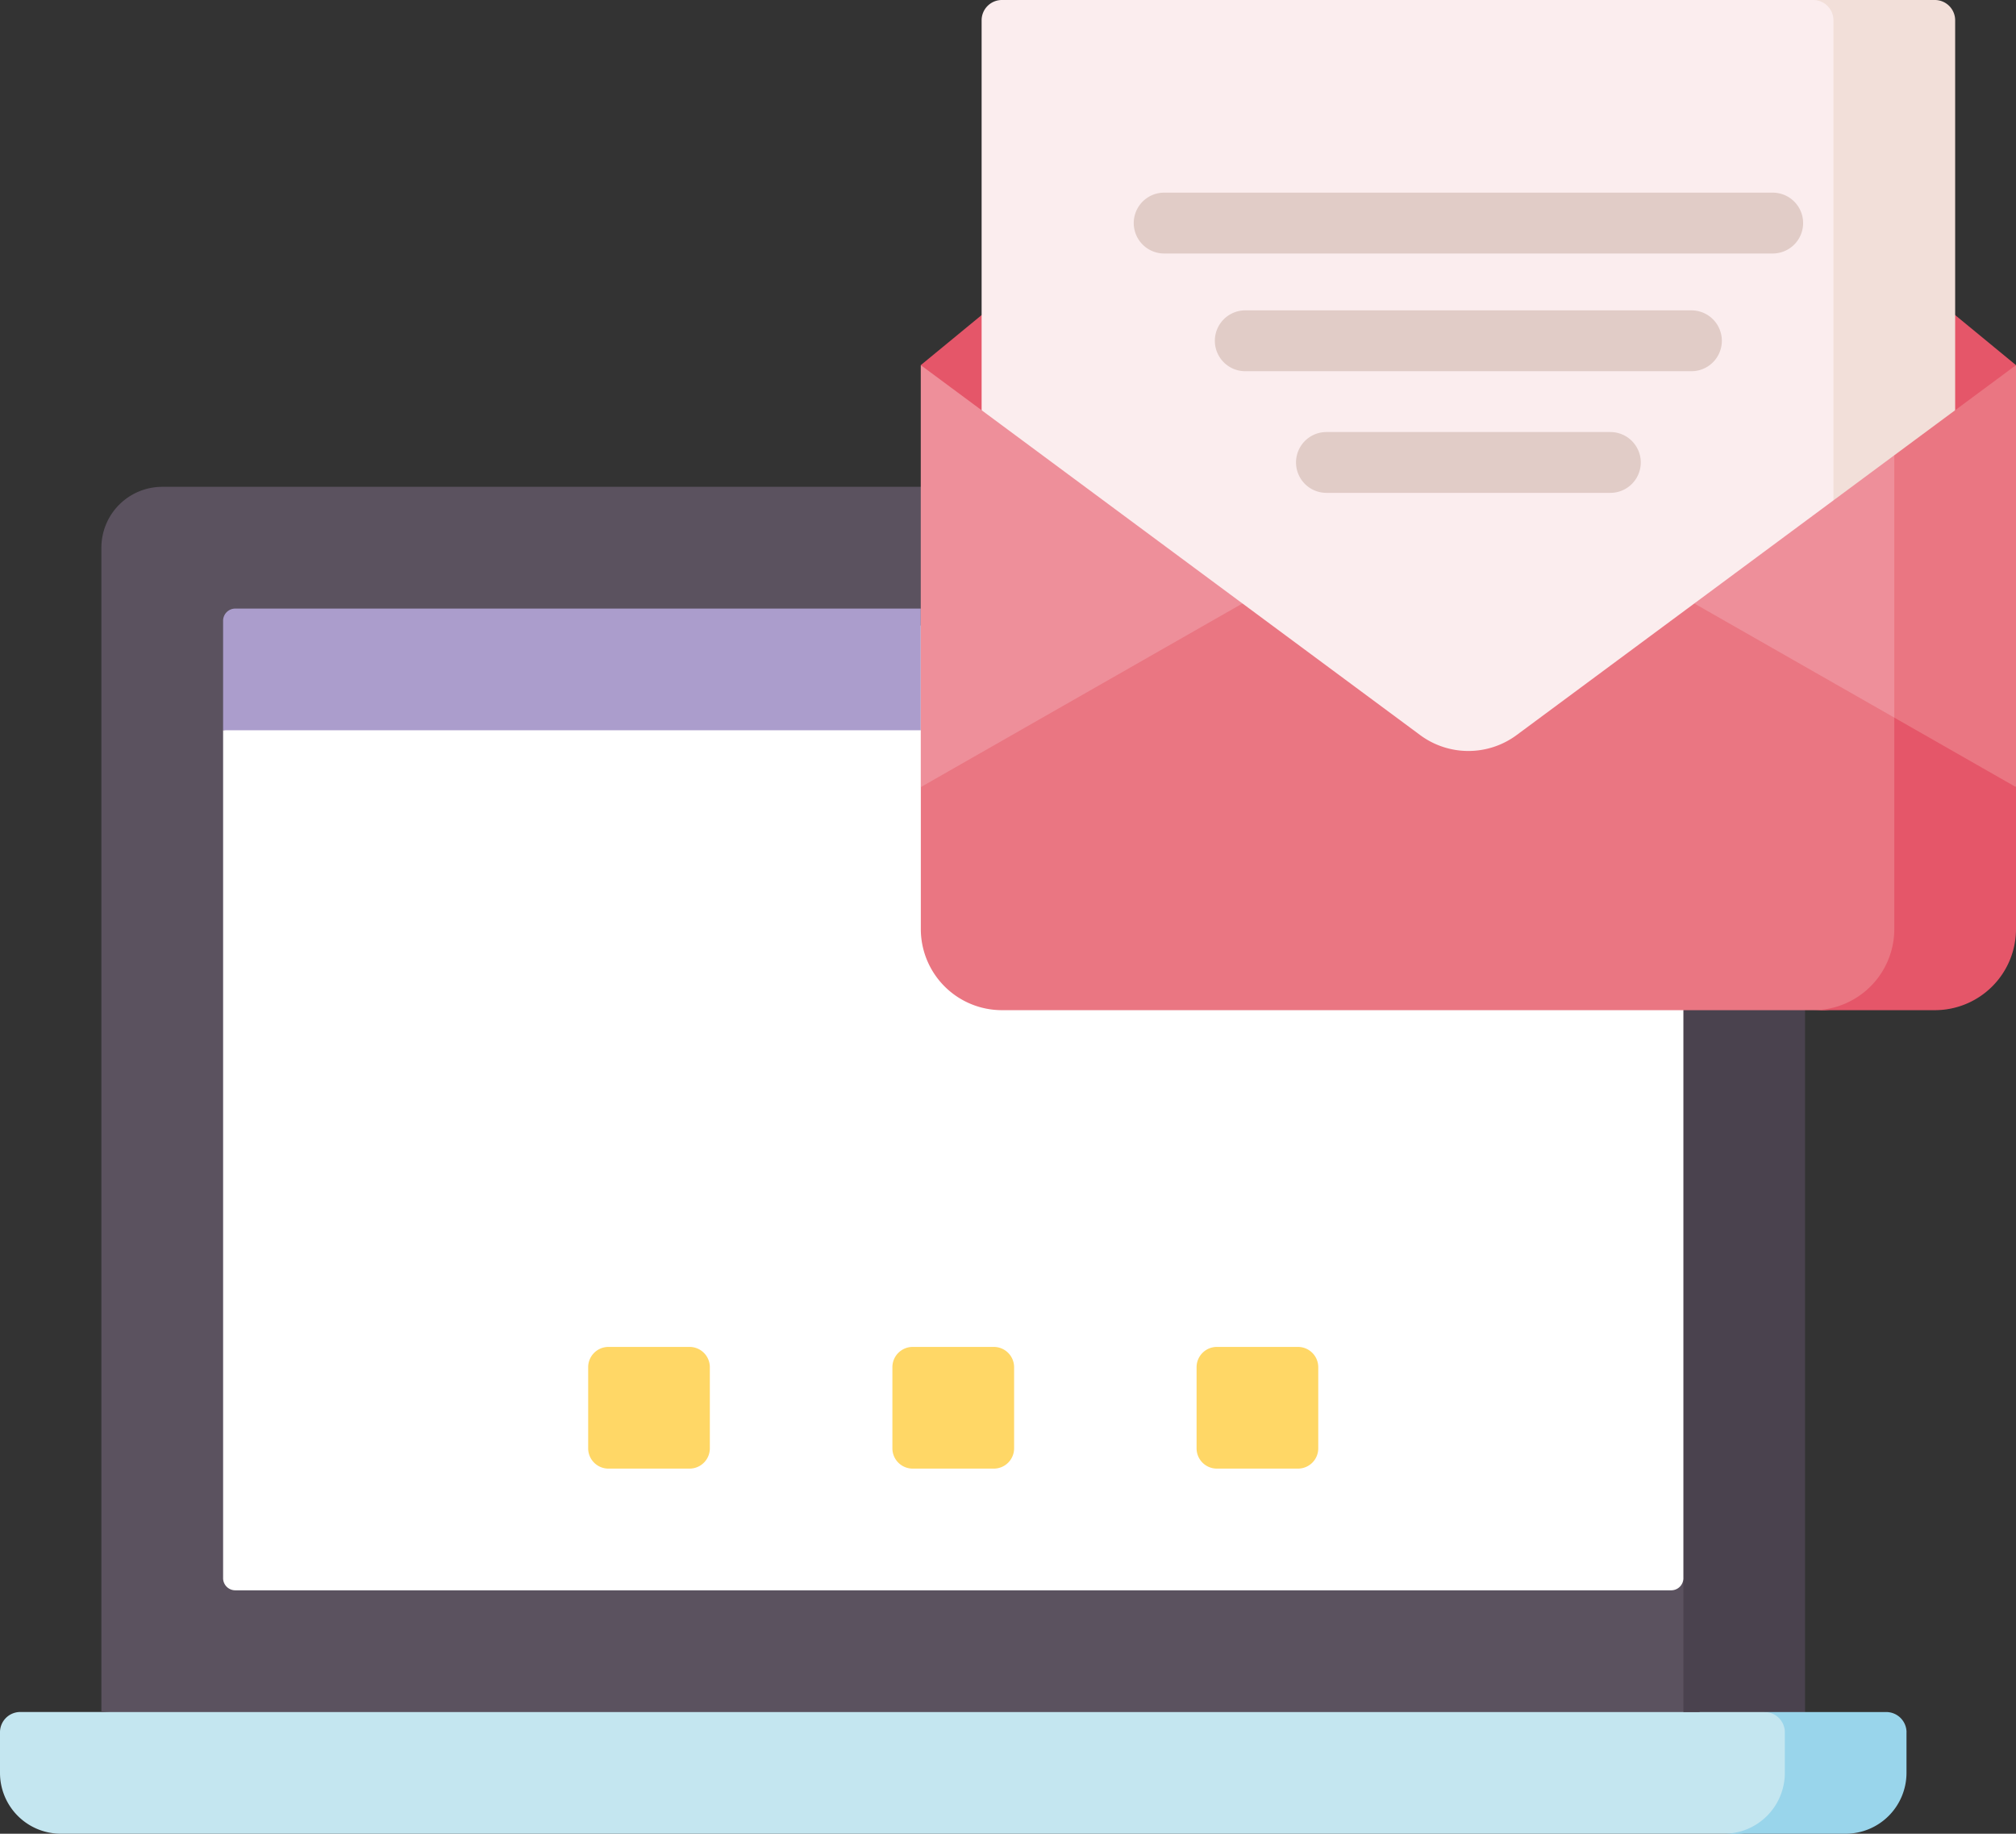 <svg xmlns="http://www.w3.org/2000/svg" width="172.7" height="157.065" viewBox="0 0 172.7 157.065"><rect x="0" y="0" width="172.7" height="157.065" fill="#333333" stroke="none"/><g transform="translate(-792.36 -829.051)"><path d="M856.782,838.468l8.686,7.146-9.363,11.328Zm0,0" transform="translate(99.591 14.712)" fill="#e55669"/><path d="M831.83,838.468l-8.686,7.146,10.36,13.322Zm0,0" transform="translate(48.094 14.712)" fill="#e55669"/><path d="M941.084,899.79H797.572a5.213,5.213,0,0,1-5.212-5.212V891.1a1.735,1.735,0,0,1,1.737-1.737h6.949l76.967-5.061h53.942l12.6,5.061A1.735,1.735,0,0,1,946.3,891.1v3.475a5.213,5.213,0,0,1-5.212,5.212Zm0,0" transform="translate(0 86.326)" fill="#c4e6f0"/><path d="M865.634,889.306v3.474a5.216,5.216,0,0,1-5.212,5.212H850a5.215,5.215,0,0,0,5.212-5.212v-3.474a1.737,1.737,0,0,0-1.737-1.737l1.107-2.111,2.367,2.111H863.9a1.737,1.737,0,0,1,1.737,1.737Zm0,0" transform="translate(90.045 88.124)" fill="#99d5eb"/><path d="M871.83,845.325H800.964a5.213,5.213,0,0,0-5.214,5.212v99.73H932.66V884.31Zm0,0" transform="translate(5.296 25.425)" fill="#5b525f"/><path d="M895.3,884.308v65.959H884.881V938.8l-59.438-93.473Zm0,0" transform="translate(51.686 25.425)" fill="#4a424e"/><path d="M924.914,880.926v51.515a1.044,1.044,0,0,1-1.045,1.043H800.859a1.042,1.042,0,0,1-1.04-1.043V859.818l69.4-10.424Zm0,0" transform="translate(11.653 31.782)" fill="#fff"/><path d="M825.178,873.961V830.788a1.739,1.739,0,0,1,1.737-1.737H897.11a1.739,1.739,0,0,1,1.737,1.737V873.8l-30.22,29.484Zm0,0" transform="translate(51.272)" fill="#fbedee"/><path d="M865.142,830.788V873.8H854.716V830.788a1.739,1.739,0,0,0-1.737-1.737h10.426a1.739,1.739,0,0,1,1.737,1.737Zm0,0" transform="translate(94.706)" fill="#f2dfd9"/><path d="M914.694,860.361l-8.156-13.649-17.132,6.439-15.218,11.269a6.949,6.949,0,0,1-8.271,0L850.7,853.15l-21.1-3.969-6.454,19.694v12.161a6.948,6.948,0,0,0,6.949,6.949h70.192a6.948,6.948,0,0,0,6.949-6.949Zm0,0" transform="translate(48.096 27.59)" fill="#ea7682"/><path d="M870.354,860.226v12.161a6.948,6.948,0,0,1-6.949,6.949H852.979a6.947,6.947,0,0,0,6.949-6.949v-18.11l5.214-2.029Zm0,0" transform="translate(94.706 36.239)" fill="#e55669"/><path d="M849.005,856.964l17.132,9.775,5.214-12.627-5.214-9.842Zm0,0" transform="translate(88.497 23.777)" fill="#ee8f9a"/><path d="M866.117,841.257V877.4l-10.426-5.952V848.977Zm0,0" transform="translate(98.943 19.07)" fill="#ea7682"/><path d="M859.585,849.4v10.421H799.819v-9.381a1.042,1.042,0,0,1,1.04-1.043h58.726Zm0,0" transform="translate(11.653 31.781)" fill="#ab9dcc"/><path d="M841.052,884.5H834.1a1.736,1.736,0,0,1-1.737-1.737v-6.949a1.737,1.737,0,0,1,1.737-1.737h6.949a1.737,1.737,0,0,1,1.737,1.737v6.949a1.736,1.736,0,0,1-1.737,1.737Zm0,0" transform="translate(62.502 70.342)" fill="#ffd766"/><path d="M830.884,884.5h-6.952a1.736,1.736,0,0,1-1.737-1.737v-6.949a1.737,1.737,0,0,1,1.737-1.737h6.952a1.739,1.739,0,0,1,1.737,1.737v6.949a1.737,1.737,0,0,1-1.737,1.737Zm0,0" transform="translate(46.612 70.342)" fill="#ffd766"/><path d="M820.71,884.5h-6.949a1.737,1.737,0,0,1-1.737-1.737v-6.949a1.739,1.739,0,0,1,1.737-1.737h6.949a1.737,1.737,0,0,1,1.737,1.737v6.949a1.736,1.736,0,0,1-1.737,1.737Zm0,0" transform="translate(30.721 70.342)" fill="#ffd766"/><path d="M850.7,861.671,823.144,877.4V841.257Zm0,0" transform="translate(48.094 19.07)" fill="#ee8f9a"/><path d="M862.619,848.7H838.295a2.6,2.6,0,1,1,0-5.209h24.324a2.6,2.6,0,1,1,0,5.209Zm0,0" transform="translate(67.693 22.566)" fill="#e1ccc7"/><path d="M873.8,844.638H835.58a2.606,2.606,0,0,1,0-5.212H873.8a2.606,2.606,0,1,1,0,5.212Zm0,0" transform="translate(63.456 16.209)" fill="#e1ccc7"/><path d="M885,840.7H832.87a2.606,2.606,0,1,1,0-5.212H885a2.606,2.606,0,0,1,0,5.212Zm0,0" transform="translate(59.218 10.064)" fill="#e1ccc7"/></g></svg>